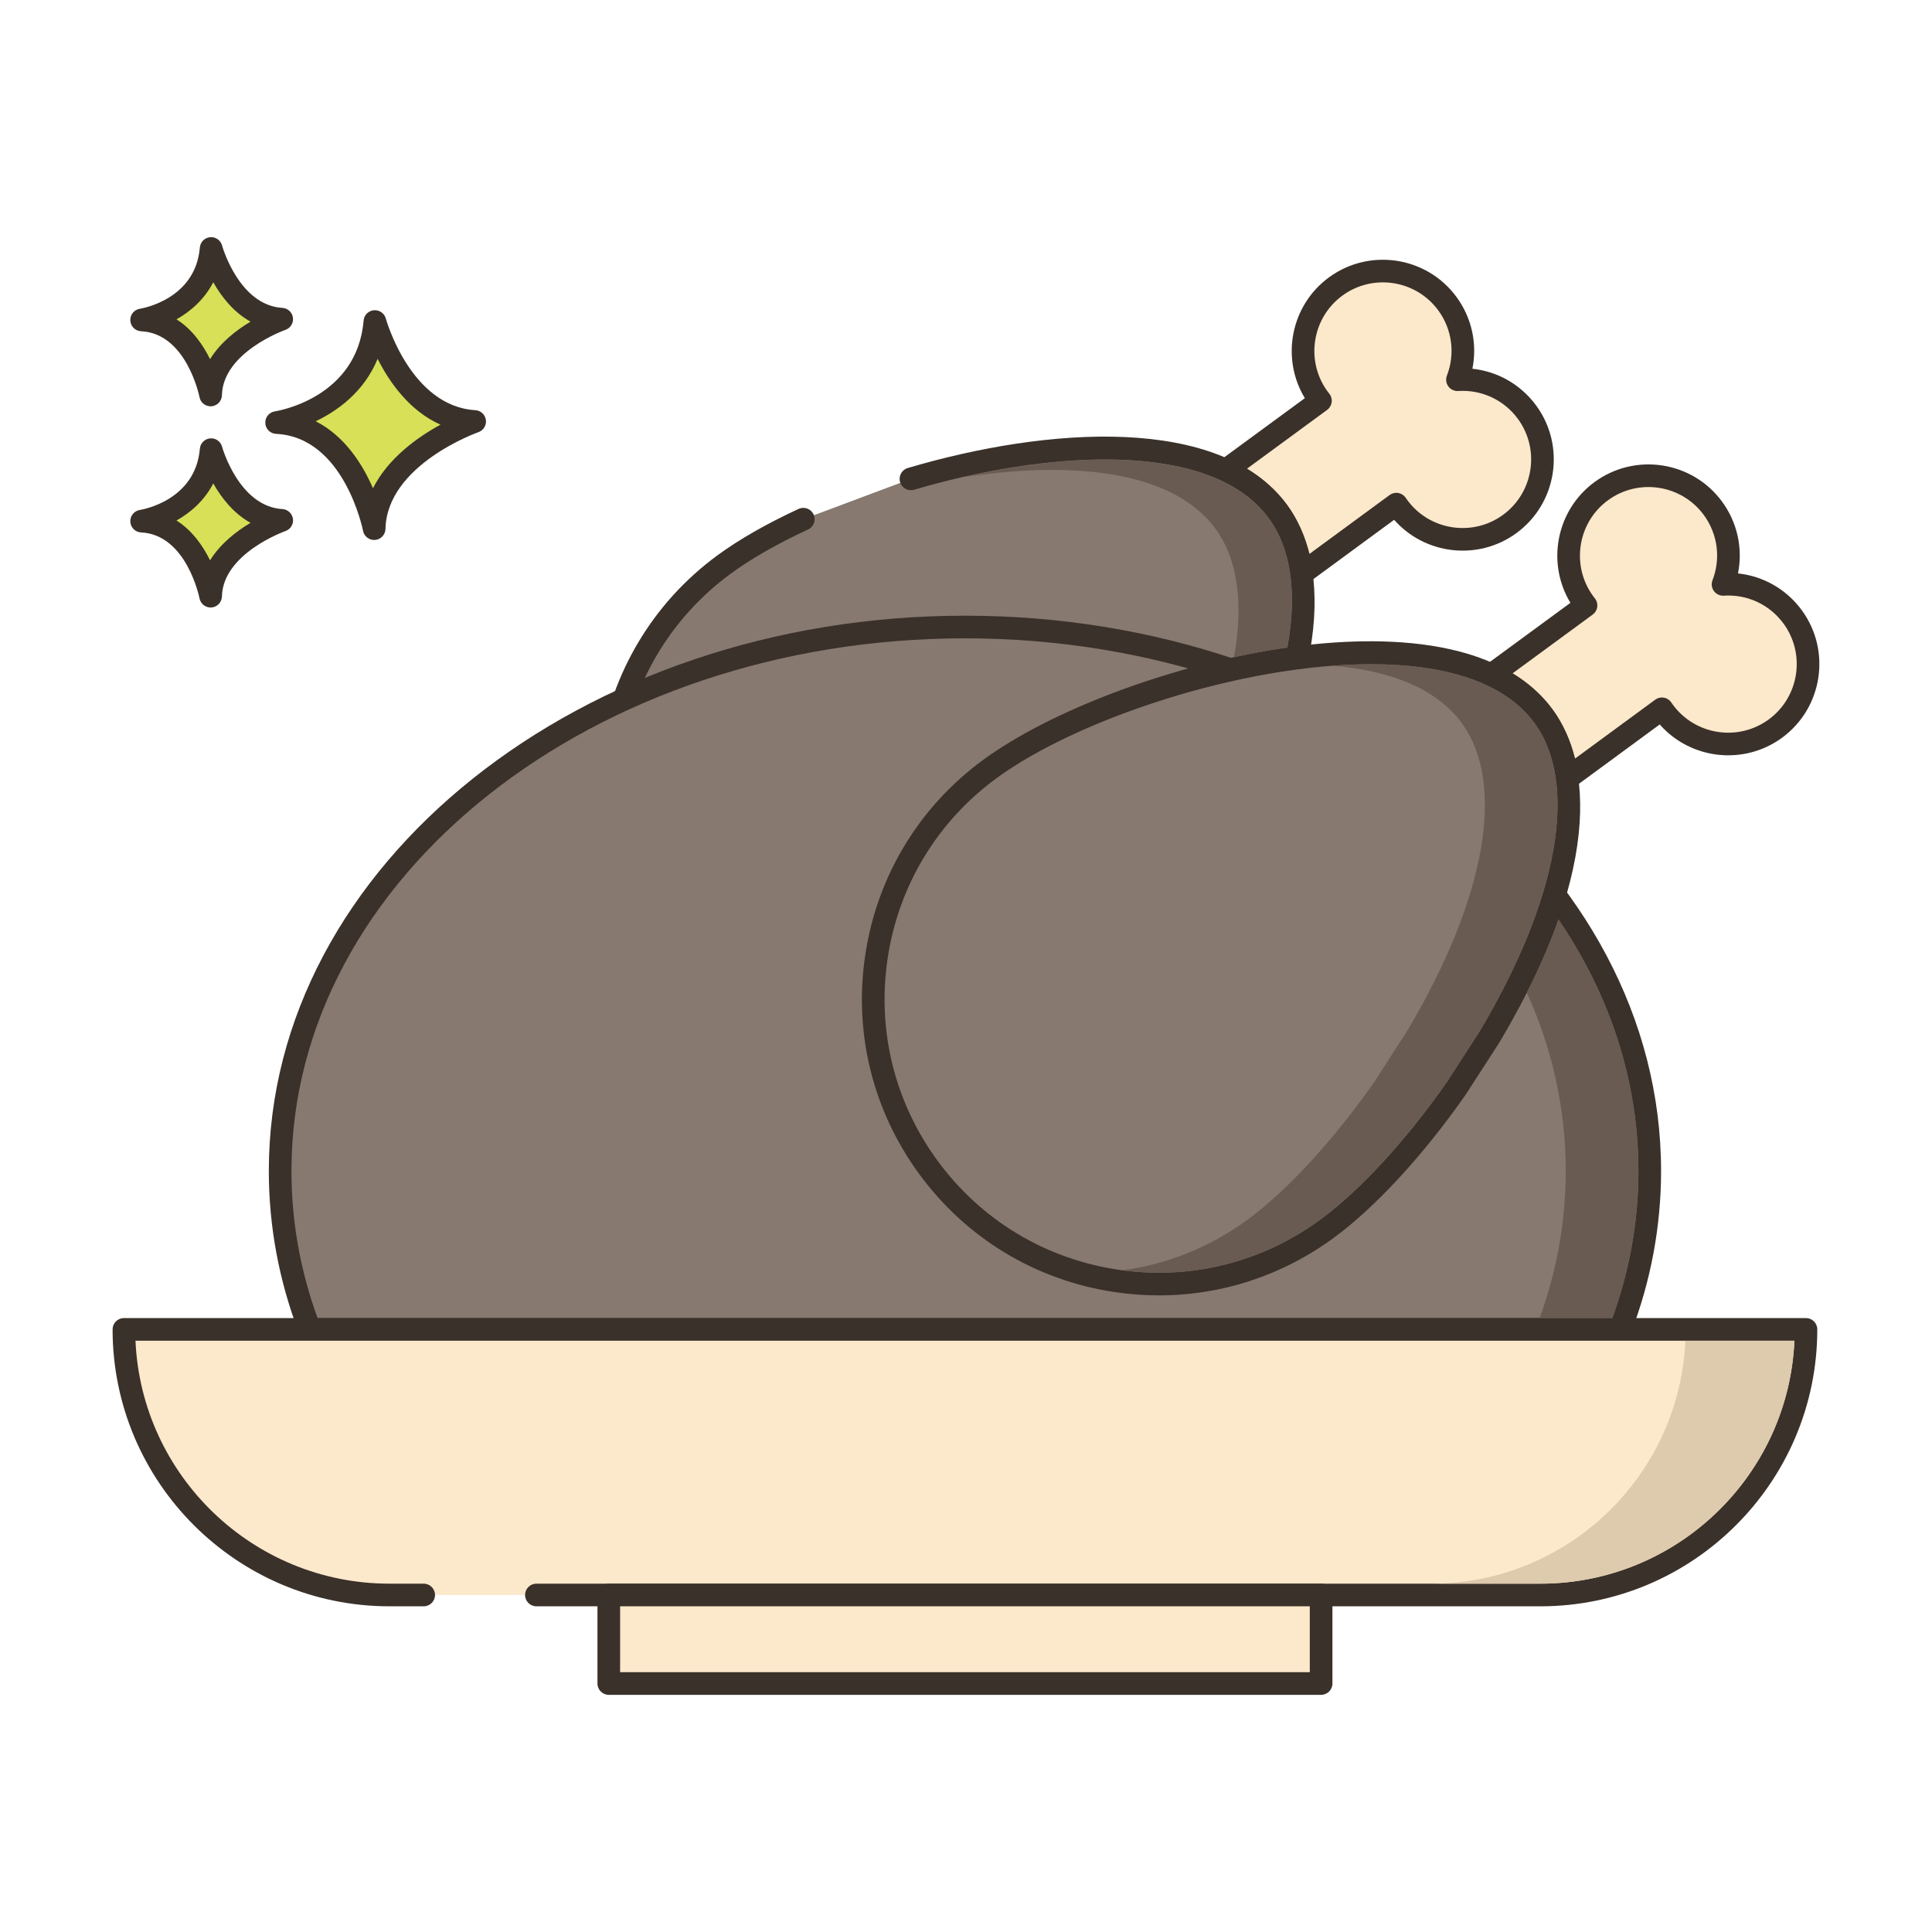 <?xml version="1.0" encoding="utf-8"?>
<!-- Generator: Adobe Illustrator 22.0.0, SVG Export Plug-In . SVG Version: 6.00 Build 0)  -->
<svg xmlns="http://www.w3.org/2000/svg" xmlns:xlink="http://www.w3.org/1999/xlink" version="1.1" id="Layer_2" x="0px" y="0px" viewBox="0 0 256 256" style="enable-background:new 0 0 256 256;" xml:space="preserve" width="512" height="512">
<style type="text/css">
	.st0{fill:#3A312A;}
	.st1{fill:#D7E057;}
	.st2{fill:#FCE8CB;}
	.st3{fill:#F16C7A;}
	.st4{fill:#87796F;}
	.st5{fill:#8AC6DD;}
	.st6{fill:#D34E5C;}
	.st7{fill:#6CA8BF;}
	.st8{fill-rule:evenodd;clip-rule:evenodd;fill:#FCE8CB;}
	.st9{fill:#695B51;}
	.st10{fill:#B9C239;}
	.st11{fill:#DECAAD;}
	.st12{fill:#FCE8CB;stroke:#3A312A;stroke-width:3;stroke-linecap:round;stroke-linejoin:round;stroke-miterlimit:10;}
	.st13{fill:#F5978A;}
</style>
<g>
	<g>
		<g>
			<path class="st1" d="M49.676,42.603c-0.974,11.564-13.024,13.389-13.024,13.389c10.347,0.487,12.925,14.059,12.925,14.059     c0.221-9.677,13.321-14.202,13.321-14.202C53.084,55.262,49.676,42.603,49.676,42.603z"/>
		</g>
	</g>
	<g>
		<g>
			<path class="st0" d="M62.987,54.352c-8.605-0.515-11.832-12.024-11.864-12.141c-0.19-0.702-0.848-1.158-1.583-1.102     c-0.725,0.066-1.298,0.642-1.359,1.367c-0.86,10.215-11.314,11.964-11.754,12.033c-0.763,0.115-1.313,0.79-1.273,1.56     c0.04,0.77,0.657,1.384,1.428,1.421c9.028,0.425,11.498,12.718,11.522,12.842c0.137,0.711,0.759,1.217,1.472,1.217     c0.042,0,0.084-0.002,0.126-0.005c0.764-0.064,1.357-0.693,1.375-1.459c0.194-8.509,12.191-12.777,12.312-12.819     c0.675-0.235,1.092-0.914,0.994-1.623C64.285,54.935,63.701,54.394,62.987,54.352z M49.421,64.697     c-1.357-3.13-3.709-6.907-7.587-8.876c2.931-1.405,6.409-3.913,8.202-8.273c1.551,3.071,4.199,6.88,8.333,8.722     C55.363,57.911,51.448,60.676,49.421,64.697z"/>
		</g>
	</g>
	<g>
		<g>
			<path class="st1" d="M27.977,59.583c-0.689,8.179-9.212,9.471-9.212,9.471c7.318,0.344,9.142,9.944,9.142,9.944     c0.156-6.844,9.422-10.045,9.422-10.045C30.388,68.537,27.977,59.583,27.977,59.583z"/>
		</g>
	</g>
	<g>
		<g>
			<path class="st0" d="M37.419,67.455c-5.767-0.345-7.973-8.186-7.994-8.265c-0.19-0.702-0.853-1.169-1.582-1.102     c-0.726,0.065-1.299,0.642-1.36,1.368c-0.579,6.871-7.646,8.067-7.942,8.114c-0.763,0.115-1.313,0.79-1.273,1.56     c0.04,0.77,0.657,1.384,1.428,1.421c6.035,0.284,7.723,8.644,7.739,8.726c0.135,0.713,0.759,1.22,1.472,1.22     c0.042,0,0.083-0.001,0.125-0.005c0.765-0.063,1.358-0.694,1.376-1.461c0.13-5.709,8.331-8.634,8.412-8.662     c0.676-0.234,1.094-0.913,0.996-1.622C38.718,68.04,38.133,67.498,37.419,67.455z M27.834,74.25     c-0.924-1.885-2.34-3.947-4.447-5.28c1.856-1.041,3.697-2.63,4.871-4.916c1.057,1.873,2.655,3.954,4.941,5.224     C31.349,70.378,29.21,72.018,27.834,74.25z"/>
		</g>
	</g>
	<g>
		<g>
			<path class="st1" d="M27.977,32.926c-0.689,8.179-9.212,9.471-9.212,9.471c7.318,0.344,9.142,9.944,9.142,9.944     c0.156-6.845,9.422-10.045,9.422-10.045C30.388,41.88,27.977,32.926,27.977,32.926z"/>
		</g>
	</g>
	<g>
		<g>
			<path class="st0" d="M37.419,40.797c-5.744-0.344-7.956-8.124-7.994-8.263c-0.19-0.703-0.854-1.171-1.583-1.103     c-0.726,0.065-1.299,0.642-1.36,1.368c-0.579,6.871-7.646,8.066-7.942,8.113c-0.763,0.115-1.313,0.79-1.273,1.56     c0.04,0.77,0.657,1.384,1.427,1.421c6.036,0.284,7.724,8.644,7.739,8.726c0.135,0.713,0.759,1.22,1.472,1.22     c0.042,0,0.083-0.001,0.125-0.005c0.765-0.063,1.358-0.694,1.376-1.461c0.13-5.709,8.332-8.634,8.412-8.662     c0.677-0.234,1.094-0.913,0.996-1.622C38.718,41.382,38.133,40.84,37.419,40.797z M27.834,47.593     c-0.924-1.886-2.34-3.947-4.447-5.28c1.856-1.042,3.697-2.63,4.871-4.917c1.057,1.873,2.655,3.955,4.941,5.224     C31.349,43.721,29.21,45.361,27.834,47.593z"/>
		</g>
	</g>
	<g>
		<g>
			<path class="st2" d="M202.336,54.613c-2.218-3.021-5.734-4.52-9.215-4.298c1.255-3.255,0.878-7.059-1.34-10.08     c-3.459-4.712-10.087-5.728-14.804-2.27c-4.713,3.464-5.729,10.092-2.27,14.804c0.082,0.112,0.171,0.22,0.258,0.333     l-12.545,9.204c2.82,1.319,5.173,3.117,6.904,5.476c1.732,2.359,2.743,5.143,3.156,8.228l3.873-2.844l6.456-4.742l2.211-1.624     c0.082,0.117,0.158,0.234,0.241,0.346c3.459,4.712,10.087,5.728,14.804,2.27C204.779,65.953,205.795,59.325,202.336,54.613z"/>
		</g>
	</g>
	<g>
		<g>
			<path class="st0" d="M203.545,53.725c-2.035-2.773-5.094-4.508-8.444-4.865c0.664-3.302-0.075-6.741-2.111-9.513     c-3.942-5.372-11.525-6.533-16.901-2.591c-5.079,3.732-6.395,10.713-3.19,16.003l-11.365,8.338     c-0.427,0.313-0.657,0.829-0.606,1.356c0.051,0.527,0.378,0.988,0.857,1.212c2.685,1.256,4.815,2.94,6.331,5.006     c1.516,2.065,2.485,4.602,2.878,7.539c0.07,0.525,0.413,0.974,0.9,1.181c0.189,0.08,0.388,0.12,0.587,0.12     c0.315,0,0.627-0.099,0.888-0.291l10.329-7.586c0,0,0,0,0,0l1.032-0.758c4.086,4.64,11.14,5.476,16.225,1.75     C206.326,66.677,207.488,59.096,203.545,53.725z M199.18,68.207c-4.043,2.966-9.744,2.091-12.708-1.948l-0.219-0.316     c-0.231-0.332-0.587-0.556-0.985-0.622c-0.399-0.066-0.808,0.032-1.133,0.271l-2.211,1.624h0l-8.41,6.177     c-0.603-2.443-1.6-4.621-2.978-6.497c-1.377-1.876-3.156-3.48-5.307-4.788l10.626-7.796c0.327-0.24,0.542-0.601,0.598-1.002     c0.056-0.401-0.052-0.808-0.3-1.127l-0.235-0.302c-2.964-4.038-2.09-9.739,1.948-12.707c4.042-2.964,9.743-2.09,12.708,1.948     c1.841,2.508,2.271,5.743,1.149,8.652c-0.184,0.477-0.112,1.015,0.19,1.427c0.302,0.412,0.798,0.636,1.304,0.609     c3.111-0.199,6.069,1.181,7.911,3.69C204.091,59.538,203.217,65.239,199.18,68.207z"/>
		</g>
	</g>
	<g>
		<g>
			<path class="st4" d="M169.326,67.783c-8.085-11.014-29.845-9.885-48.623-4.328l-14.261,5.34     c-4.079,1.892-7.68,3.933-10.498,6.003c-16.815,12.344-20.44,35.983-8.096,52.798c12.344,16.815,35.983,20.44,52.798,8.096     c5.425-3.982,11.618-10.715,17.106-18.57l4.385-6.784C171.21,95.118,176.58,77.664,169.326,67.783z"/>
		</g>
	</g>
	<g>
		<g>
			<path class="st0" d="M170.535,66.895c-8.783-11.964-31.721-10.364-50.257-4.878c-0.794,0.235-1.247,1.07-1.013,1.864     c0.235,0.794,1.068,1.249,1.864,1.013c16.756-4.96,39.116-6.945,46.988,3.777c5.914,8.055,3.196,23.345-7.239,40.853     l-4.355,6.739c-5.389,7.714-11.5,14.355-16.764,18.22c-16.123,11.835-38.867,8.348-50.702-7.774     c-5.733-7.81-8.081-17.385-6.613-26.961c1.468-9.576,6.578-18.007,14.388-23.741c2.704-1.984,6.15-3.953,10.242-5.85     c0.752-0.349,1.079-1.24,0.73-1.992c-0.349-0.752-1.241-1.079-1.992-0.73c-4.273,1.981-7.892,4.052-10.755,6.154     c-17.455,12.814-21.231,37.439-8.417,54.895c7.686,10.469,19.618,16.018,31.707,16.017c8.066,0,16.203-2.472,23.188-7.6     c5.518-4.051,11.878-10.948,17.478-18.965l4.414-6.83C179.429,84.261,173.728,71.245,170.535,66.895z"/>
		</g>
	</g>
	<g>
		<g>
			<path class="st4" d="M127.86,83.082c-50.11,0-90.74,32.274-90.74,72.075c0,7.303,1.37,14.356,3.92,20.997h173.64     c2.55-6.641,3.92-13.694,3.92-20.997C218.6,115.356,177.97,83.082,127.86,83.082z"/>
		</g>
	</g>
	<g>
		<g>
			<path class="st0" d="M127.86,81.582c-50.861,0-92.24,33.006-92.24,73.575c0,7.342,1.353,14.588,4.02,21.535     c0.223,0.58,0.779,0.962,1.4,0.962h173.64c0.621,0,1.178-0.383,1.4-0.962c2.667-6.947,4.02-14.192,4.02-21.535     C220.1,114.588,178.721,81.582,127.86,81.582z M213.639,174.654H42.08c-2.297-6.308-3.461-12.861-3.461-19.497     c0-38.915,40.033-70.575,89.24-70.575c49.207,0,89.24,31.66,89.24,70.575C217.1,161.793,215.936,168.346,213.639,174.654z"/>
		</g>
	</g>
	<g>
		<g>
			<path class="st2" d="M16.42,176.152c0,19.436,15.756,35.192,35.192,35.192h152.497c19.436,0,35.192-15.756,35.192-35.192H16.42z"/>
		</g>
	</g>
	<g>
		<g>
			<path class="st0" d="M239.3,174.652H16.419c-0.829,0-1.5,0.671-1.5,1.5c0,20.232,16.46,36.692,36.692,36.692h4.531     c0.829,0,1.5-0.671,1.5-1.5c0-0.829-0.671-1.5-1.5-1.5h-4.531c-18.076,0-32.872-14.307-33.659-32.192h219.815     c-0.787,17.885-15.583,32.192-33.659,32.192H71.076c-0.829,0-1.5,0.671-1.5,1.5c0,0.829,0.671,1.5,1.5,1.5h133.032     c20.232,0,36.691-16.46,36.691-36.692C240.8,175.324,240.128,174.652,239.3,174.652z"/>
		</g>
	</g>
	<g>
		<g>
			<rect x="80.666" y="211.344" class="st2" width="94.387" height="11.731"/>
		</g>
	</g>
	<g>
		<g>
			<path class="st0" d="M175.053,209.844H80.667c-0.829,0-1.5,0.671-1.5,1.5v11.73c0,0.829,0.671,1.5,1.5,1.5h94.387     c0.829,0,1.5-0.671,1.5-1.5v-11.73C176.553,210.515,175.882,209.844,175.053,209.844z M173.553,221.574H82.167v-8.73h91.387     V221.574z"/>
		</g>
	</g>
	<g>
		<g>
			<path class="st11" d="M223.32,177.654c-0.79,17.88-15.58,32.19-33.66,32.19h14.45c18.07,0,32.87-14.31,33.66-32.19H223.32z"/>
		</g>
	</g>
	<g>
		<g>
			<path class="st2" d="M237.528,81.733c-2.218-3.021-5.734-4.52-9.215-4.299c1.254-3.255,0.878-7.059-1.34-10.08     c-3.459-4.712-10.087-5.728-14.804-2.27c-4.713,3.464-5.729,10.092-2.27,14.804c0.082,0.112,0.171,0.22,0.258,0.333     l-12.545,9.205c2.82,1.319,5.173,3.117,6.904,5.476c1.732,2.359,2.742,5.142,3.156,8.228l3.873-2.844l6.456-4.742l2.211-1.624     c0.082,0.117,0.158,0.234,0.241,0.346c3.459,4.712,10.087,5.728,14.804,2.27C239.971,93.073,240.987,86.445,237.528,81.733z"/>
		</g>
	</g>
	<g>
		<g>
			<path class="st0" d="M238.737,80.845c-2.035-2.772-5.094-4.508-8.444-4.864c0.663-3.303-0.076-6.741-2.111-9.514     c-3.942-5.371-11.524-6.533-16.901-2.591c-5.078,3.733-6.395,10.713-3.191,16.002l-11.364,8.338     c-0.427,0.313-0.657,0.829-0.606,1.356c0.051,0.527,0.378,0.988,0.857,1.212c2.684,1.256,4.814,2.94,6.331,5.006     c1.516,2.065,2.484,4.602,2.878,7.539c0.07,0.525,0.413,0.974,0.9,1.181c0.188,0.08,0.388,0.12,0.587,0.12     c0.314,0,0.626-0.099,0.888-0.291l11.361-8.344c4.085,4.641,11.141,5.477,16.224,1.75     C241.518,93.797,242.68,86.216,238.737,80.845z M234.371,95.327c-4.044,2.964-9.745,2.09-12.708-1.948l-0.218-0.315     c-0.231-0.332-0.586-0.557-0.985-0.623c-0.4-0.067-0.808,0.031-1.134,0.271l-2.211,1.624l-8.411,6.177     c-0.603-2.443-1.6-4.621-2.977-6.498c-1.378-1.876-3.157-3.48-5.307-4.788l10.625-7.796c0.326-0.239,0.542-0.6,0.598-1     c0.057-0.4-0.051-0.806-0.298-1.126l-0.237-0.305c-2.964-4.038-2.09-9.739,1.948-12.707c4.043-2.964,9.744-2.09,12.708,1.948     c1.841,2.508,2.271,5.743,1.15,8.652c-0.184,0.477-0.112,1.015,0.19,1.427c0.302,0.412,0.791,0.638,1.305,0.609     c3.116-0.203,6.069,1.181,7.91,3.689C239.283,86.659,238.409,92.359,234.371,95.327z"/>
		</g>
	</g>
	<g>
		<g>
			<path class="st4" d="M204.518,94.903c-12.344-16.815-56.567-5.329-73.382,7.015c-16.815,12.344-20.44,35.983-8.095,52.799     c12.344,16.815,35.983,20.44,52.798,8.095c5.425-3.982,11.618-10.714,17.106-18.57l4.385-6.784     C206.402,122.238,211.772,104.784,204.518,94.903z"/>
		</g>
	</g>
	<g>
		<g>
			<path class="st0" d="M205.727,94.015c-7.878-10.731-26.223-9.632-36.457-8.021c-14.447,2.273-30.129,8.186-39.023,14.715     c-8.456,6.207-13.988,15.336-15.578,25.704s0.953,20.735,7.161,29.191c6.207,8.456,15.336,13.988,25.704,15.578     c2.017,0.309,4.033,0.462,6.035,0.462c8.293,0,16.345-2.623,23.156-7.623c5.518-4.05,11.877-10.946,17.478-18.965l4.385-6.784     c0.01-0.016,0.02-0.031,0.029-0.046C214.62,111.38,208.92,98.365,205.727,94.015z M196.055,136.667l-4.34,6.716     c-5.391,7.715-11.5,14.356-16.764,18.22c-7.81,5.733-17.383,8.083-26.961,6.613c-9.576-1.468-18.007-6.578-23.741-14.388     c-5.733-7.81-8.082-17.385-6.613-26.961c1.468-9.576,6.578-18.007,14.388-23.741c10.592-7.775,32.413-15.114,49.653-15.114     c9.462,0,17.547,2.212,21.633,7.777C209.22,103.842,206.508,119.121,196.055,136.667z"/>
		</g>
	</g>
	<g>
		<g>
			<path class="st9" d="M168.12,68.674c-4.09-5.57-12.17-7.78-21.64-7.78c-5.96,0-12.47,0.88-18.88,2.35     c4.05-0.63,8.04-0.98,11.81-0.98c9.46,0,17.55,2.22,21.63,7.78c2.98,4.05,3.76,9.95,2.47,17.04c1.93-0.42,3.85-0.79,5.76-1.09     c0.42-0.07,0.86-0.13,1.3-0.19C171.88,78.674,171.11,72.744,168.12,68.674z"/>
		</g>
	</g>
	<g>
		<g>
			<path class="st9" d="M206.5,121.834c-1.04,2.96-2.41,6.19-4.18,9.69v0.01c3.34,7.39,5.15,15.34,5.15,23.62     c0,6.64-1.16,13.19-3.46,19.5h9.63c2.3-6.31,3.46-12.86,3.46-19.5C217.1,143.114,213.26,131.764,206.5,121.834z"/>
		</g>
	</g>
	<g>
		<g>
			<path class="st9" d="M203.31,95.794c-4.09-5.57-12.17-7.78-21.63-7.78c-1.64,0-3.32,0.07-5.04,0.2     c7.45,0.63,13.63,2.94,17.04,7.58c5.91,8.05,3.2,23.33-7.26,40.87l-4.33,6.72c-5.4,7.71-11.51,14.35-16.77,18.22     c-4.96,3.64-10.63,5.92-16.56,6.711c9.32,1.24,18.59-1.13,26.19-6.711c5.26-3.87,11.37-10.51,16.77-18.22l4.33-6.72     C206.51,119.124,209.22,103.844,203.31,95.794z"/>
		</g>
	</g>
</g>
</svg>
